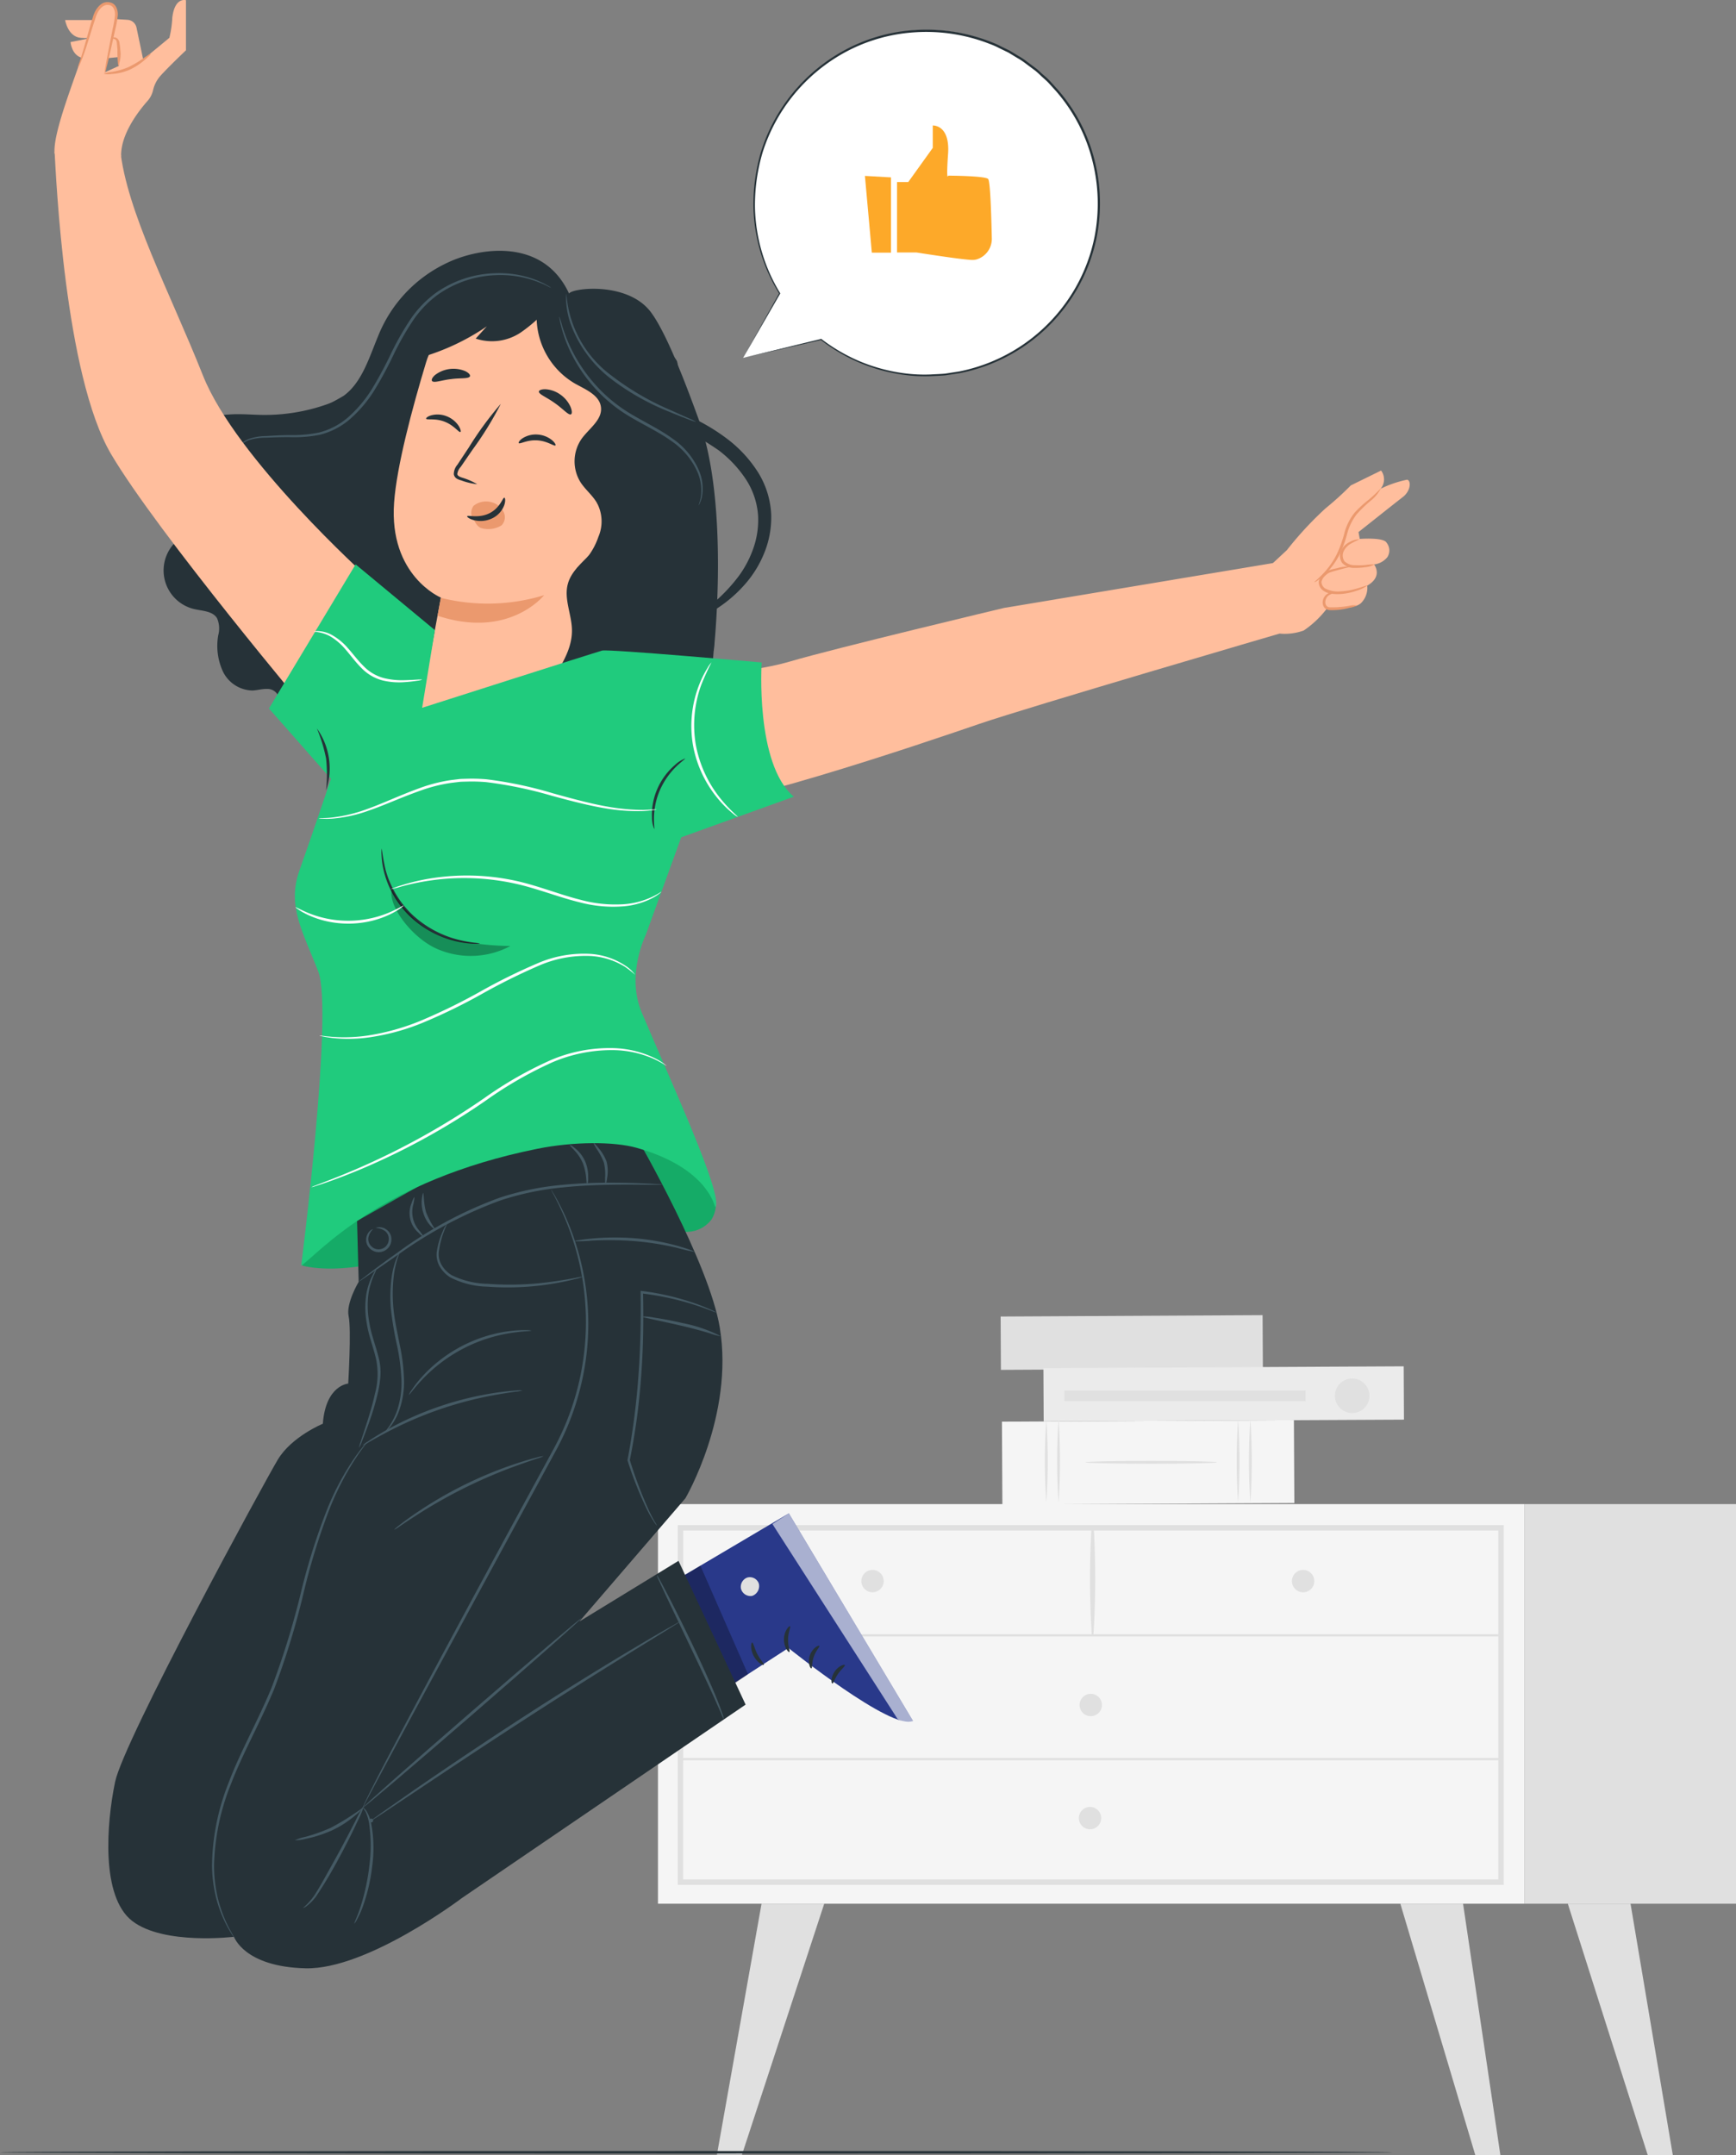 <svg xmlns="http://www.w3.org/2000/svg" width="190" height="235.833" viewBox="0 0 190 235.833">
  <rect x="0" y="0" width="190" height="235.833" fill="#808080" stroke="none"/>
  <g id="_12" data-name="12" transform="translate(-162.993 -33.045)">
    <g id="Background_Complete" data-name="Background Complete" transform="translate(235.005 176.965)">
      <g id="Group_157683" data-name="Group 157683">
        <g id="Group_157621" data-name="Group 157621" transform="translate(0 20.678)">
          <g id="Group_157620" data-name="Group 157620">
            <g id="Group_157556" data-name="Group 157556">
              <g id="Group_157555" data-name="Group 157555">
                <g id="Group_157554" data-name="Group 157554">
                  <g id="Group_157553" data-name="Group 157553">
                    <g id="Group_157552" data-name="Group 157552">
                      <rect id="Rectangle_295745" data-name="Rectangle 295745" width="94.824" height="43.732" fill="#f5f5f5"/>
                    </g>
                  </g>
                </g>
              </g>
            </g>
            <g id="Group_157561" data-name="Group 157561" transform="translate(2.17 2.301)">
              <g id="Group_157560" data-name="Group 157560">
                <g id="Group_157559" data-name="Group 157559">
                  <g id="Group_157558" data-name="Group 157558">
                    <g id="Group_157557" data-name="Group 157557">
                      <path id="Path_266566" data-name="Path 266566" d="M334.175,387.086h-90.4V347.717h90.4Zm-89.806-.59h89.217v-38.19H244.368Z" transform="translate(-243.778 -347.717)" fill="#e0e0e0"/>
                    </g>
                  </g>
                </g>
              </g>
            </g>
            <g id="Group_157566" data-name="Group 157566" transform="translate(94.824)">
              <g id="Group_157565" data-name="Group 157565">
                <g id="Group_157564" data-name="Group 157564">
                  <g id="Group_157563" data-name="Group 157563">
                    <g id="Group_157562" data-name="Group 157562">
                      <rect id="Rectangle_295746" data-name="Rectangle 295746" width="23.165" height="43.732" fill="#e0e0e0"/>
                    </g>
                  </g>
                </g>
              </g>
            </g>
            <g id="Group_157572" data-name="Group 157572" transform="translate(2.35 14.247)">
              <g id="Group_157571" data-name="Group 157571">
                <g id="Group_157570" data-name="Group 157570">
                  <g id="Group_157569" data-name="Group 157569">
                    <g id="Group_157568" data-name="Group 157568">
                      <g id="Group_157567" data-name="Group 157567">
                        <path id="Path_266567" data-name="Path 266567" d="M244.233,370.478h89.806a.119.119,0,0,0,0-.238H244.233a.119.119,0,0,0,0,.238Z" transform="translate(-244.118 -370.24)" fill="#e0e0e0"/>
                      </g>
                    </g>
                  </g>
                </g>
              </g>
            </g>
            <g id="Group_157578" data-name="Group 157578" transform="translate(47.286 2.37)">
              <g id="Group_157577" data-name="Group 157577">
                <g id="Group_157576" data-name="Group 157576">
                  <g id="Group_157575" data-name="Group 157575">
                    <g id="Group_157574" data-name="Group 157574">
                      <g id="Group_157573" data-name="Group 157573">
                        <path id="Path_266568" data-name="Path 266568" d="M329.216,359.843a98.287,98.287,0,0,0,.031-11.879.121.121,0,0,0-.242,0,98.293,98.293,0,0,0,.031,11.879.09.09,0,0,0,.18,0Z" transform="translate(-328.84 -347.847)" fill="#e0e0e0"/>
                      </g>
                    </g>
                  </g>
                </g>
              </g>
            </g>
            <g id="Group_157583" data-name="Group 157583" transform="translate(69.388 7.203)">
              <g id="Group_157582" data-name="Group 157582">
                <g id="Group_157581" data-name="Group 157581">
                  <g id="Group_157580" data-name="Group 157580">
                    <g id="Group_157579" data-name="Group 157579">
                      <path id="Path_266569" data-name="Path 266569" d="M372.957,358.183a1.224,1.224,0,1,1-1.224-1.224A1.224,1.224,0,0,1,372.957,358.183Z" transform="translate(-370.51 -356.959)" fill="#e0e0e0"/>
                    </g>
                  </g>
                </g>
              </g>
            </g>
            <g id="Group_157588" data-name="Group 157588" transform="translate(22.257 7.203)">
              <g id="Group_157587" data-name="Group 157587">
                <g id="Group_157586" data-name="Group 157586">
                  <g id="Group_157585" data-name="Group 157585">
                    <g id="Group_157584" data-name="Group 157584">
                      <path id="Path_266570" data-name="Path 266570" d="M284.1,358.183a1.223,1.223,0,1,1-1.223-1.224A1.223,1.223,0,0,1,284.1,358.183Z" transform="translate(-281.65 -356.959)" fill="#e0e0e0"/>
                    </g>
                  </g>
                </g>
              </g>
            </g>
            <g id="Group_157593" data-name="Group 157593" transform="translate(46.145 20.762)">
              <g id="Group_157592" data-name="Group 157592">
                <g id="Group_157591" data-name="Group 157591">
                  <g id="Group_157590" data-name="Group 157590">
                    <g id="Group_157589" data-name="Group 157589">
                      <path id="Path_266571" data-name="Path 266571" d="M329.136,383.748a1.223,1.223,0,1,1-1.224-1.224A1.224,1.224,0,0,1,329.136,383.748Z" transform="translate(-326.689 -382.524)" fill="#e0e0e0"/>
                    </g>
                  </g>
                </g>
              </g>
            </g>
            <g id="Group_157598" data-name="Group 157598" transform="translate(6.455 43.731)">
              <g id="Group_157597" data-name="Group 157597">
                <g id="Group_157596" data-name="Group 157596">
                  <g id="Group_157595" data-name="Group 157595">
                    <g id="Group_157594" data-name="Group 157594">
                      <path id="Path_266572" data-name="Path 266572" d="M256.739,425.83l-4.882,27.456H254.6l9-27.456Z" transform="translate(-251.857 -425.83)" fill="#e0e0e0"/>
                    </g>
                  </g>
                </g>
              </g>
            </g>
            <g id="Group_157603" data-name="Group 157603" transform="translate(81.25 43.731)">
              <g id="Group_157602" data-name="Group 157602">
                <g id="Group_157601" data-name="Group 157601">
                  <g id="Group_157600" data-name="Group 157600">
                    <g id="Group_157599" data-name="Group 157599">
                      <path id="Path_266573" data-name="Path 266573" d="M399.74,425.83l4.083,27.5h-2.746l-8.2-27.5Z" transform="translate(-392.875 -425.83)" fill="#e0e0e0"/>
                    </g>
                  </g>
                </g>
              </g>
            </g>
            <g id="Group_157608" data-name="Group 157608" transform="translate(99.581 43.731)">
              <g id="Group_157607" data-name="Group 157607">
                <g id="Group_157606" data-name="Group 157606">
                  <g id="Group_157605" data-name="Group 157605">
                    <g id="Group_157604" data-name="Group 157604">
                      <path id="Path_266574" data-name="Path 266574" d="M434.3,425.83l4.626,27.5h-2.746l-8.745-27.5Z" transform="translate(-427.436 -425.83)" fill="#e0e0e0"/>
                    </g>
                  </g>
                </g>
              </g>
            </g>
            <g id="Group_157613" data-name="Group 157613" transform="translate(46.063 33.139)">
              <g id="Group_157612" data-name="Group 157612">
                <g id="Group_157611" data-name="Group 157611">
                  <g id="Group_157610" data-name="Group 157610">
                    <g id="Group_157609" data-name="Group 157609">
                      <path id="Path_266575" data-name="Path 266575" d="M328.981,407.083a1.223,1.223,0,1,1-1.223-1.224A1.223,1.223,0,0,1,328.981,407.083Z" transform="translate(-326.534 -405.859)" fill="#e0e0e0"/>
                    </g>
                  </g>
                </g>
              </g>
            </g>
            <g id="Group_157619" data-name="Group 157619" transform="translate(2.35 27.789)">
              <g id="Group_157618" data-name="Group 157618">
                <g id="Group_157617" data-name="Group 157617">
                  <g id="Group_157616" data-name="Group 157616">
                    <g id="Group_157615" data-name="Group 157615">
                      <g id="Group_157614" data-name="Group 157614">
                        <path id="Path_266576" data-name="Path 266576" d="M244.233,396.01h89.806a.119.119,0,0,0,0-.238H244.233a.119.119,0,0,0,0,.238Z" transform="translate(-244.118 -395.772)" fill="#e0e0e0"/>
                      </g>
                    </g>
                  </g>
                </g>
              </g>
            </g>
          </g>
        </g>
        <g id="Group_157682" data-name="Group 157682" transform="translate(37.504)">
          <g id="Group_157627" data-name="Group 157627">
            <g id="Group_157626" data-name="Group 157626">
              <g id="Group_157625" data-name="Group 157625">
                <g id="Group_157624" data-name="Group 157624">
                  <g id="Group_157623" data-name="Group 157623">
                    <g id="Group_157622" data-name="Group 157622">
                      <rect id="Rectangle_295747" data-name="Rectangle 295747" width="5.836" height="28.67" transform="translate(28.67) rotate(89.697)" fill="#e0e0e0"/>
                    </g>
                  </g>
                </g>
              </g>
            </g>
          </g>
          <g id="Group_157664" data-name="Group 157664" transform="translate(0.143 11.425)">
            <g id="Group_157633" data-name="Group 157633" transform="translate(0 0.064)">
              <g id="Group_157632" data-name="Group 157632">
                <g id="Group_157631" data-name="Group 157631">
                  <g id="Group_157630" data-name="Group 157630">
                    <g id="Group_157629" data-name="Group 157629">
                      <g id="Group_157628" data-name="Group 157628">
                        <rect id="Rectangle_295748" data-name="Rectangle 295748" width="9.069" height="31.955" transform="translate(31.955) rotate(89.697)" fill="#f5f5f5"/>
                      </g>
                    </g>
                  </g>
                </g>
              </g>
            </g>
            <g id="Group_157639" data-name="Group 157639" transform="translate(25.691)">
              <g id="Group_157638" data-name="Group 157638">
                <g id="Group_157637" data-name="Group 157637">
                  <g id="Group_157636" data-name="Group 157636">
                    <g id="Group_157635" data-name="Group 157635">
                      <g id="Group_157634" data-name="Group 157634">
                        <path id="Path_266577" data-name="Path 266577" d="M359.259,335a66.461,66.461,0,0,1,0-9.069,66.239,66.239,0,0,1,0,9.069Z" transform="translate(-359.104 -325.932)" fill="#e0e0e0"/>
                      </g>
                    </g>
                  </g>
                </g>
              </g>
            </g>
            <g id="Group_157645" data-name="Group 157645" transform="translate(27.034)">
              <g id="Group_157644" data-name="Group 157644">
                <g id="Group_157643" data-name="Group 157643">
                  <g id="Group_157642" data-name="Group 157642">
                    <g id="Group_157641" data-name="Group 157641">
                      <g id="Group_157640" data-name="Group 157640">
                        <path id="Path_266578" data-name="Path 266578" d="M361.79,335a66.474,66.474,0,0,1,0-9.069,66.226,66.226,0,0,1,0,9.069Z" transform="translate(-361.635 -325.932)" fill="#e0e0e0"/>
                      </g>
                    </g>
                  </g>
                </g>
              </g>
            </g>
            <g id="Group_157651" data-name="Group 157651" transform="translate(4.701)">
              <g id="Group_157650" data-name="Group 157650">
                <g id="Group_157649" data-name="Group 157649">
                  <g id="Group_157648" data-name="Group 157648">
                    <g id="Group_157647" data-name="Group 157647">
                      <g id="Group_157646" data-name="Group 157646">
                        <path id="Path_266579" data-name="Path 266579" d="M319.683,335a66.461,66.461,0,0,1,0-9.069,66.239,66.239,0,0,1,0,9.069Z" transform="translate(-319.528 -325.932)" fill="#e0e0e0"/>
                      </g>
                    </g>
                  </g>
                </g>
              </g>
            </g>
            <g id="Group_157657" data-name="Group 157657" transform="translate(6.043)">
              <g id="Group_157656" data-name="Group 157656">
                <g id="Group_157655" data-name="Group 157655">
                  <g id="Group_157654" data-name="Group 157654">
                    <g id="Group_157653" data-name="Group 157653">
                      <g id="Group_157652" data-name="Group 157652">
                        <path id="Path_266580" data-name="Path 266580" d="M322.214,335a66.239,66.239,0,0,1,0-9.069,66.461,66.461,0,0,1,0,9.069Z" transform="translate(-322.059 -325.932)" fill="#e0e0e0"/>
                      </g>
                    </g>
                  </g>
                </g>
              </g>
            </g>
            <g id="Group_157663" data-name="Group 157663" transform="translate(9.127 4.524)">
              <g id="Group_157662" data-name="Group 157662">
                <g id="Group_157661" data-name="Group 157661">
                  <g id="Group_157660" data-name="Group 157660">
                    <g id="Group_157659" data-name="Group 157659">
                      <g id="Group_157658" data-name="Group 157658">
                        <path id="Path_266581" data-name="Path 266581" d="M327.874,334.618c0-.087,3.224-.157,7.2-.157s7.2.07,7.2.157-3.223.157-7.2.157S327.874,334.7,327.874,334.618Z" transform="translate(-327.874 -334.461)" fill="#e0e0e0"/>
                      </g>
                    </g>
                  </g>
                </g>
              </g>
            </g>
          </g>
          <g id="Group_157681" data-name="Group 157681" transform="translate(4.683 5.6)">
            <g id="Group_157670" data-name="Group 157670">
              <g id="Group_157669" data-name="Group 157669">
                <g id="Group_157668" data-name="Group 157668">
                  <g id="Group_157667" data-name="Group 157667">
                    <g id="Group_157666" data-name="Group 157666">
                      <g id="Group_157665" data-name="Group 157665">
                        <rect id="Rectangle_295749" data-name="Rectangle 295749" width="5.836" height="39.432" transform="matrix(0.005, 1, -1, 0.005, 39.431, 0)" fill="#ebebeb"/>
                      </g>
                    </g>
                  </g>
                </g>
              </g>
            </g>
            <g id="Group_157675" data-name="Group 157675" transform="translate(31.953 1.337)">
              <g id="Group_157674" data-name="Group 157674">
                <g id="Group_157673" data-name="Group 157673">
                  <g id="Group_157672" data-name="Group 157672">
                    <g id="Group_157671" data-name="Group 157671">
                      <path id="Path_266582" data-name="Path 266582" d="M381.333,321.246a1.888,1.888,0,1,1,1.864-1.888A1.876,1.876,0,0,1,381.333,321.246Z" transform="translate(-379.47 -317.471)" fill="#e0e0e0"/>
                    </g>
                  </g>
                </g>
              </g>
            </g>
            <g id="Group_157680" data-name="Group 157680" transform="translate(2.296 2.641)">
              <g id="Group_157679" data-name="Group 157679">
                <g id="Group_157678" data-name="Group 157678">
                  <g id="Group_157677" data-name="Group 157677">
                    <g id="Group_157676" data-name="Group 157676">
                      <rect id="Rectangle_295750" data-name="Rectangle 295750" width="1.167" height="26.395" transform="translate(26.395) rotate(90)" fill="#e0e0e0"/>
                    </g>
                  </g>
                </g>
              </g>
            </g>
          </g>
        </g>
      </g>
    </g>
    <g id="Speech_Bubble" data-name="Speech Bubble" transform="translate(244.323 36.295)">
      <g id="Group_157703" data-name="Group 157703" transform="translate(0)">
        <g id="Group_157693" data-name="Group 157693">
          <g id="Group_157692" data-name="Group 157692">
            <g id="Group_157691" data-name="Group 157691">
              <g id="Group_157690" data-name="Group 157690">
                <g id="Group_157689" data-name="Group 157689">
                  <g id="Group_157685" data-name="Group 157685" transform="translate(0 0.1)">
                    <g id="Group_157684" data-name="Group 157684">
                      <path id="Path_266583" data-name="Path 266583" d="M316.333,75.174l4-7.056a18.907,18.907,0,1,1,4.529,5.037l.006.008Z" transform="translate(-316.333 -39.36)" fill="#fff"/>
                    </g>
                  </g>
                  <g id="Group_157688" data-name="Group 157688">
                    <g id="Group_157687" data-name="Group 157687">
                      <g id="Group_157686" data-name="Group 157686">
                        <path id="Path_266584" data-name="Path 266584" d="M316.333,75.086l8.524-2.071-.036.1-.006-.008a.063.063,0,0,1,.012-.088.062.062,0,0,1,.076,0,19.342,19.342,0,0,0,3.869,2.3,18.845,18.845,0,0,0,5.14,1.444,16.84,16.84,0,0,0,2.962.139c.509-.031,1.028-.045,1.55-.09L340,76.569a18.88,18.88,0,0,0,11.654-7.517,18.622,18.622,0,0,0,3.143-7.21,19.04,19.04,0,0,0-.226-8.295,18.409,18.409,0,0,0-4-7.666l-.761-.837c-.25-.282-.549-.514-.82-.772s-.539-.522-.845-.737l-.895-.669a7.773,7.773,0,0,0-.926-.613l-.945-.574-.99-.481a8.6,8.6,0,0,0-1-.445,19.049,19.049,0,0,0-8.357-1.29,18.421,18.421,0,0,0-7.678,2.258,18.982,18.982,0,0,0-8.888,10.889,20.3,20.3,0,0,0-.834,6.081A18.767,18.767,0,0,0,320.388,68a.061.061,0,0,1,0,.061l-4.056,7.027L320.285,68v.06a18.8,18.8,0,0,1-2.821-9.366,20.387,20.387,0,0,1,.82-6.143,19.163,19.163,0,0,1,8.964-11.033,18.634,18.634,0,0,1,7.771-2.3,19.272,19.272,0,0,1,8.467,1.3,8.918,8.918,0,0,1,1.013.45l1,.487.958.582a8.022,8.022,0,0,1,.938.621l.907.678c.309.219.569.5.856.747s.577.5.831.783l.772.849a18.631,18.631,0,0,1,4.048,7.769,19.26,19.26,0,0,1,.223,8.4,18.827,18.827,0,0,1-3.192,7.3,19.054,19.054,0,0,1-11.8,7.576l-1.6.241c-.528.044-1.052.056-1.566.085a16.983,16.983,0,0,1-2.99-.152,18.934,18.934,0,0,1-5.178-1.479,19.318,19.318,0,0,1-3.883-2.342l.088-.087.006.008a.062.062,0,0,1-.011.087.06.06,0,0,1-.024.011Z" transform="translate(-316.333 -39.172)" fill="#263238"/>
                      </g>
                    </g>
                  </g>
                </g>
              </g>
            </g>
          </g>
        </g>
        <g id="Group_157702" data-name="Group 157702" transform="translate(13.333 10.482)">
          <g id="Group_157701" data-name="Group 157701">
            <g id="Group_157700" data-name="Group 157700">
              <g id="Group_157696" data-name="Group 157696" transform="translate(3.517)">
                <g id="Group_157695" data-name="Group 157695">
                  <g id="Group_157694" data-name="Group 157694">
                    <path id="Path_266585" data-name="Path 266585" d="M348.1,65.124h1.229l2.682-3.737V58.935s1.9-.117,1.676,3.095.018,2.394.018,2.394,4.033.015,4.368.365c.243.255.354,4.261.4,6.433a2.351,2.351,0,0,1-1.666,2.369,1.753,1.753,0,0,1-.434.058c-1.006,0-6.145-.818-6.145-.818H348.1Z" transform="translate(-348.103 -58.934)" fill="#fda929"/>
                  </g>
                </g>
              </g>
              <g id="Group_157699" data-name="Group 157699" transform="translate(0 5.517)">
                <g id="Group_157698" data-name="Group 157698">
                  <g id="Group_157697" data-name="Group 157697">
                    <path id="Path_266586" data-name="Path 266586" d="M341.471,69.336l.756,8.4h2.1V69.5Z" transform="translate(-341.471 -69.336)" fill="#fda929"/>
                  </g>
                </g>
              </g>
            </g>
          </g>
        </g>
      </g>
    </g>
    <g id="Character" transform="translate(168.956 33.045)">
      <g id="Group_157931" data-name="Group 157931" transform="translate(0)">
        <path id="Path_266587" data-name="Path 266587" d="M216.2,103.361a20.463,20.463,0,0,1-11.209,3.2c-1.258-.016-2.517-.148-3.77-.041a5.725,5.725,0,0,0-3.451,1.339,3.144,3.144,0,0,0-.884,3.424c.708,1.621,3,2.266,3.349,4,.25,1.249-.681,2.438-1.727,3.163a19.249,19.249,0,0,0-3.16,2.124,4.342,4.342,0,0,0,2.153,7.241c.9.206,2,.212,2.482.993a2.836,2.836,0,0,1,.13,1.878,6.7,6.7,0,0,0,.513,3.953,3.671,3.671,0,0,0,3.222,2.082c.527-.019,1.044-.18,1.571-.17a1.3,1.3,0,0,1,1.268.762,2.7,2.7,0,0,1-.051,1.083c-.191,1.772,1.575,3.152,3.283,3.662a11.807,11.807,0,0,0,10.108-2.066,19.486,19.486,0,0,0,6.245-8.51,58.126,58.126,0,0,0,2.8-10.3" transform="translate(-182.193 -61.154)" fill="#263238"/>
        <g id="Group_157813" data-name="Group 157813" transform="translate(5.893 121.206)">
          <path id="Path_266588" data-name="Path 266588" d="M264.454,244.26a7.449,7.449,0,0,0-1.689-2.515c-4.519-4.81-11.365-7.107-17.955-6.734a32.027,32.027,0,0,0-18.022,7.393c-2.734,2.21-6.414,6.482-7.376,9.863,4.009.967,10-.379,13.782-2.027s7.523-3.646,11.626-4.063c4.755-.484,9.422,1.2,14.107,2.152a8.847,8.847,0,0,0,2.859.23,3.414,3.414,0,0,0,2.436-1.367A3.34,3.34,0,0,0,264.454,244.26Z" transform="translate(-198.188 -234.972)" fill="#15ab67"/>
          <g id="Group_157788" data-name="Group 157788" transform="translate(56.172 44.406)">
            <g id="Group_157787" data-name="Group 157787">
              <g id="Group_157715" data-name="Group 157715">
                <g id="Group_157714" data-name="Group 157714">
                  <g id="Group_157713" data-name="Group 157713">
                    <g id="Group_157712" data-name="Group 157712">
                      <g id="Group_157711" data-name="Group 157711">
                        <g id="Group_157710" data-name="Group 157710">
                          <g id="Group_157709" data-name="Group 157709">
                            <g id="Group_157708" data-name="Group 157708">
                              <g id="Group_157707" data-name="Group 157707">
                                <g id="Group_157706" data-name="Group 157706">
                                  <g id="Group_157705" data-name="Group 157705">
                                    <path id="Path_266590" data-name="Path 266590" d="M284.449,331.1l11.447-7.417s11.384,9.144,13.632,7.98l-13.584-22.712-18.311,10.825Z" transform="translate(-277.634 -308.952)" fill="#29398a"/>
                                  </g>
                                </g>
                              </g>
                            </g>
                          </g>
                        </g>
                      </g>
                    </g>
                  </g>
                </g>
              </g>
              <g id="Group_157727" data-name="Group 157727" transform="translate(13.043 6.98)">
                <g id="Group_157726" data-name="Group 157726">
                  <g id="Group_157725" data-name="Group 157725">
                    <g id="Group_157724" data-name="Group 157724">
                      <g id="Group_157723" data-name="Group 157723">
                        <g id="Group_157722" data-name="Group 157722">
                          <g id="Group_157721" data-name="Group 157721">
                            <g id="Group_157720" data-name="Group 157720">
                              <g id="Group_157719" data-name="Group 157719">
                                <g id="Group_157718" data-name="Group 157718">
                                  <g id="Group_157717" data-name="Group 157717">
                                    <g id="Group_157716" data-name="Group 157716">
                                      <path id="Path_266591" data-name="Path 266591" d="M299.4,321.9a1.082,1.082,0,0,1,.675-1.274,1.039,1.039,0,0,1,1.269.658,1.14,1.14,0,0,1-.721,1.346,1.078,1.078,0,0,1-1.244-.83" transform="translate(-299.363 -320.58)" fill="#e0e0e0"/>
                                    </g>
                                  </g>
                                </g>
                              </g>
                            </g>
                          </g>
                        </g>
                      </g>
                    </g>
                  </g>
                </g>
              </g>
              <g id="Group_157738" data-name="Group 157738" transform="translate(16.507)" opacity="0.6">
                <g id="Group_157737" data-name="Group 157737">
                  <g id="Group_157736" data-name="Group 157736">
                    <g id="Group_157735" data-name="Group 157735">
                      <g id="Group_157734" data-name="Group 157734">
                        <g id="Group_157733" data-name="Group 157733">
                          <g id="Group_157732" data-name="Group 157732">
                            <g id="Group_157731" data-name="Group 157731">
                              <g id="Group_157730" data-name="Group 157730">
                                <g id="Group_157729" data-name="Group 157729">
                                  <g id="Group_157728" data-name="Group 157728">
                                    <path id="Path_266592" data-name="Path 266592" d="M306.938,308.952l-1.8,1.163,13.7,21.341s1.045.748,1.688.208Z" transform="translate(-305.135 -308.952)" fill="#fff"/>
                                  </g>
                                </g>
                              </g>
                            </g>
                          </g>
                        </g>
                      </g>
                    </g>
                  </g>
                </g>
              </g>
              <g id="Group_157750" data-name="Group 157750" transform="translate(17.773 12.343)">
                <g id="Group_157749" data-name="Group 157749">
                  <g id="Group_157748" data-name="Group 157748">
                    <g id="Group_157747" data-name="Group 157747">
                      <g id="Group_157746" data-name="Group 157746">
                        <g id="Group_157745" data-name="Group 157745">
                          <g id="Group_157744" data-name="Group 157744">
                            <g id="Group_157743" data-name="Group 157743">
                              <g id="Group_157742" data-name="Group 157742">
                                <g id="Group_157741" data-name="Group 157741">
                                  <g id="Group_157740" data-name="Group 157740">
                                    <g id="Group_157739" data-name="Group 157739">
                                      <path id="Path_266593" data-name="Path 266593" d="M307.837,332.341c.109-.07-.173-.654-.142-1.414.01-.759.322-1.328.217-1.4-.083-.089-.646.472-.667,1.392S307.75,332.427,307.837,332.341Z" transform="translate(-307.244 -329.514)" fill="#263238"/>
                                    </g>
                                  </g>
                                </g>
                              </g>
                            </g>
                          </g>
                        </g>
                      </g>
                    </g>
                  </g>
                </g>
              </g>
              <g id="Group_157762" data-name="Group 157762" transform="translate(20.504 14.48)">
                <g id="Group_157761" data-name="Group 157761">
                  <g id="Group_157760" data-name="Group 157760">
                    <g id="Group_157759" data-name="Group 157759">
                      <g id="Group_157758" data-name="Group 157758">
                        <g id="Group_157757" data-name="Group 157757">
                          <g id="Group_157756" data-name="Group 157756">
                            <g id="Group_157755" data-name="Group 157755">
                              <g id="Group_157754" data-name="Group 157754">
                                <g id="Group_157753" data-name="Group 157753">
                                  <g id="Group_157752" data-name="Group 157752">
                                    <g id="Group_157751" data-name="Group 157751">
                                      <path id="Path_266594" data-name="Path 266594" d="M312.065,335.558c.122-.038.024-.632.268-1.289.224-.664.675-1.062.6-1.17-.044-.115-.74.2-1.028,1.02S311.959,335.619,312.065,335.558Z" transform="translate(-311.793 -333.076)" fill="#263238"/>
                                    </g>
                                  </g>
                                </g>
                              </g>
                            </g>
                          </g>
                        </g>
                      </g>
                    </g>
                  </g>
                </g>
              </g>
              <g id="Group_157774" data-name="Group 157774" transform="translate(22.976 16.577)">
                <g id="Group_157773" data-name="Group 157773">
                  <g id="Group_157772" data-name="Group 157772">
                    <g id="Group_157771" data-name="Group 157771">
                      <g id="Group_157770" data-name="Group 157770">
                        <g id="Group_157769" data-name="Group 157769">
                          <g id="Group_157768" data-name="Group 157768">
                            <g id="Group_157767" data-name="Group 157767">
                              <g id="Group_157766" data-name="Group 157766">
                                <g id="Group_157765" data-name="Group 157765">
                                  <g id="Group_157764" data-name="Group 157764">
                                    <g id="Group_157763" data-name="Group 157763">
                                      <path id="Path_266595" data-name="Path 266595" d="M317.372,336.6c-.037-.115-.683.062-1.12.711s-.369,1.311-.248,1.3c.128.008.253-.523.62-1.05S317.428,336.719,317.372,336.6Z" transform="translate(-315.912 -336.57)" fill="#263238"/>
                                    </g>
                                  </g>
                                </g>
                              </g>
                            </g>
                          </g>
                        </g>
                      </g>
                    </g>
                  </g>
                </g>
              </g>
              <g id="Group_157786" data-name="Group 157786" transform="translate(14.181 14.134)">
                <g id="Group_157785" data-name="Group 157785">
                  <g id="Group_157784" data-name="Group 157784">
                    <g id="Group_157783" data-name="Group 157783">
                      <g id="Group_157782" data-name="Group 157782">
                        <g id="Group_157781" data-name="Group 157781">
                          <g id="Group_157780" data-name="Group 157780">
                            <g id="Group_157779" data-name="Group 157779">
                              <g id="Group_157778" data-name="Group 157778">
                                <g id="Group_157777" data-name="Group 157777">
                                  <g id="Group_157776" data-name="Group 157776">
                                    <g id="Group_157775" data-name="Group 157775">
                                      <path id="Path_266596" data-name="Path 266596" d="M302.648,334.935c.074-.107-.384-.524-.716-1.177s-.427-1.259-.556-1.26c-.119-.016-.244.705.158,1.468S302.593,335.042,302.648,334.935Z" transform="translate(-301.259 -332.499)" fill="#263238"/>
                                    </g>
                                  </g>
                                </g>
                              </g>
                            </g>
                          </g>
                        </g>
                      </g>
                    </g>
                  </g>
                </g>
              </g>
            </g>
            <path id="Path_266597" data-name="Path 266597" d="M290.312,318.489l5.208,11.876-1.746,1.234-6.006-11.576Z" transform="translate(-281.685 -312.765)" opacity="0.3"/>
          </g>
          <g id="Group_157812" data-name="Group 157812" transform="translate(0 3.54)">
            <path id="Path_266598" data-name="Path 266598" d="M242.035,240.873c-.471,0-15.867-.337-24.179,5.152l-6.581,3.71.178,6.664s-1.412,2.352-1.1,3.764-.046,7.371-.046,7.371-2.463.157-2.777,4.391c0,0-3.42,1.412-4.924,3.921s-16.875,30.739-17.816,35.287-1.568,12.546,1.882,15.212,11.135,1.725,11.135,1.725,1.1,3.294,7.842,3.45,17.094-7.684,17.094-7.684L253.8,302.664l-7.345-15.734-10.847,6.638,11.605-13.487s5.333-9.1,3.764-18.663C249.81,254.316,242.035,240.873,242.035,240.873Z" transform="translate(-184.052 -240.869)" fill="#263238"/>
            <g id="Group_157789" data-name="Group 157789" transform="translate(27.457 4.674)">
              <path id="Path_266599" data-name="Path 266599" d="M262.977,248.872a1.641,1.641,0,0,1-.366.019l-1.045,0c-.908-.008-2.22-.029-3.84-.01s-3.55.077-5.677.3a31.162,31.162,0,0,0-6.785,1.418,46.838,46.838,0,0,0-11.139,5.89l-3.157,2.187-.861.592a1.627,1.627,0,0,1-.313.19,1.644,1.644,0,0,1,.275-.24l.827-.64c.723-.548,1.775-1.335,3.1-2.271a44.441,44.441,0,0,1,11.165-6,30.518,30.518,0,0,1,6.854-1.408,55.392,55.392,0,0,1,5.706-.238c1.625.008,2.938.064,3.845.109l1.044.063A1.594,1.594,0,0,1,262.977,248.872Z" transform="translate(-229.795 -248.656)" fill="#455a64"/>
            </g>
            <g id="Group_157790" data-name="Group 157790" transform="translate(28.213 9.55)">
              <path id="Path_266600" data-name="Path 266600" d="M231.8,257.005a1.778,1.778,0,0,0-.492.9,1.081,1.081,0,0,0,.328.969,1.111,1.111,0,0,0,1.9-.758,1.081,1.081,0,0,0-.43-.929,1.778,1.778,0,0,0-.978-.316c0-.017.093-.074.294-.091a1.3,1.3,0,0,1,.814.228,1.287,1.287,0,0,1,.588,1.121,1.383,1.383,0,0,1-2.385.953,1.287,1.287,0,0,1-.346-1.217,1.3,1.3,0,0,1,.433-.726C231.68,257.016,231.791,256.989,231.8,257.005Z" transform="translate(-231.055 -256.78)" fill="#455a64"/>
            </g>
            <g id="Group_157791" data-name="Group 157791" transform="translate(32.977 6.28)">
              <path id="Path_266601" data-name="Path 266601" d="M240.5,255.642c-.029.027-.247-.133-.553-.447a2.831,2.831,0,0,1-.746-3.219c.136-.416.262-.655.3-.644s-.007.279-.086.7a3.1,3.1,0,0,0,.7,3.022C240.367,255.395,240.529,255.61,240.5,255.642Z" transform="translate(-238.991 -251.332)" fill="#455a64"/>
            </g>
            <g id="Group_157792" data-name="Group 157792" transform="translate(34.304 5.796)">
              <path id="Path_266602" data-name="Path 266602" d="M242.683,254.523c-.026.028-.241-.105-.52-.4a3.543,3.543,0,0,1-.785-1.382,3.633,3.633,0,0,1-.033-2.214c.109,0,.016,1,.332,2.124A9.257,9.257,0,0,0,242.683,254.523Z" transform="translate(-241.201 -250.525)" fill="#455a64"/>
            </g>
            <g id="Group_157793" data-name="Group 157793" transform="translate(50.515 0.551)">
              <path id="Path_266603" data-name="Path 266603" d="M270.1,246.127c-.049,0-.064-.281-.109-.721a5.792,5.792,0,0,0-.375-1.652,4.785,4.785,0,0,0-.936-1.4c-.3-.325-.5-.523-.467-.559s.272.106.621.4a3.834,3.834,0,0,1,1.071,1.439,4.362,4.362,0,0,1,.307,1.764A1.522,1.522,0,0,1,270.1,246.127Z" transform="translate(-268.21 -241.788)" fill="#455a64"/>
            </g>
            <g id="Group_157794" data-name="Group 157794" transform="translate(53.125 0.354)">
              <path id="Path_266604" data-name="Path 266604" d="M273.854,245.954c-.044,0-.052-.28-.049-.718a5.721,5.721,0,0,0-.136-1.654,7.2,7.2,0,0,0-.781-1.476c-.231-.375-.361-.618-.325-.643s.227.172.506.516a4.94,4.94,0,0,1,.9,1.512,4.269,4.269,0,0,1,.058,1.762C273.965,245.691,273.9,245.957,273.854,245.954Z" transform="translate(-272.557 -241.46)" fill="#455a64"/>
            </g>
            <g id="Group_157795" data-name="Group 157795" transform="translate(27.873 5.427)">
              <path id="Path_266605" data-name="Path 266605" d="M230.491,317.537a2.9,2.9,0,0,1,.28-.7c.21-.448.534-1.1.959-1.939.851-1.673,2.111-4.08,3.683-7.047,3.144-5.932,7.54-14.1,12.428-23.1l3.574-6.568a29.086,29.086,0,0,0,3.152-18.073,29.667,29.667,0,0,0-2.214-7.586c-.382-.855-.712-1.5-.94-1.942l-.262-.5a.915.915,0,0,1-.08-.175.89.89,0,0,1,.108.159l.289.483c.247.429.594,1.071,1,1.922a28.783,28.783,0,0,1,1.758,19.349,29.029,29.029,0,0,1-2.537,6.506l-3.569,6.572-12.508,23.054-3.77,7-1.011,1.91c-.106.208-.19.372-.256.5A1.107,1.107,0,0,1,230.491,317.537Z" transform="translate(-230.489 -249.91)" fill="#455a64"/>
            </g>
            <g id="Group_157796" data-name="Group 157796" transform="translate(28.613 52.745)">
              <path id="Path_266606" data-name="Path 266606" d="M265.619,328.742a1.967,1.967,0,0,1-.336.236l-.995.627-3.678,2.27c-3.105,1.917-7.379,4.588-12.051,7.615s-8.865,5.829-11.9,7.856l-3.6,2.4-.986.64a.206.206,0,1,1-.035-.052l.952-.688,3.543-2.478c3-2.074,7.178-4.9,11.854-7.935s8.971-5.672,12.106-7.541c1.568-.935,2.843-1.681,3.73-2.185l1.025-.576A2.064,2.064,0,0,1,265.619,328.742Z" transform="translate(-231.721 -328.742)" fill="#455a64"/>
            </g>
            <g id="Group_157797" data-name="Group 157797" transform="translate(60.034 47.617)">
              <path id="Path_266607" data-name="Path 266607" d="M291.4,335.986a2.884,2.884,0,0,1-.288-.624l-.752-1.7c-.648-1.434-1.573-3.4-2.607-5.571l-2.651-5.556-.785-1.693a2.937,2.937,0,0,1-.251-.639,2.872,2.872,0,0,1,.36.585c.214.386.513.95.875,1.649.723,1.4,1.7,3.348,2.735,5.52s1.93,4.157,2.528,5.619c.3.729.522,1.33.663,1.749A2.91,2.91,0,0,1,291.4,335.986Z" transform="translate(-284.068 -320.198)" fill="#455a64"/>
            </g>
            <g id="Group_157798" data-name="Group 157798" transform="translate(27.874 52.32)">
              <path id="Path_266608" data-name="Path 266608" d="M230.491,348.768c-.056-.065,5.254-4.76,11.86-10.484s12.009-10.314,12.066-10.249-5.253,4.759-11.861,10.486S230.547,348.833,230.491,348.768Z" transform="translate(-230.49 -328.034)" fill="#455a64"/>
            </g>
            <g id="Group_157799" data-name="Group 157799" transform="translate(21.296 72.747)">
              <path id="Path_266609" data-name="Path 266609" d="M219.532,373.375a7.278,7.278,0,0,0,1.276-1.422c.641-.994,1.432-2.46,2.317-4.053s1.639-3.07,2.191-4.133a13.514,13.514,0,0,1,.936-1.7,10.767,10.767,0,0,1-.738,1.8c-.5,1.09-1.237,2.578-2.116,4.185a46.734,46.734,0,0,1-2.411,4.031,4.893,4.893,0,0,1-1,1.037A1.215,1.215,0,0,1,219.532,373.375Z" transform="translate(-219.531 -362.064)" fill="#455a64"/>
            </g>
            <g id="Group_157800" data-name="Group 157800" transform="translate(26.916 73.053)">
              <path id="Path_266610" data-name="Path 266610" d="M228.9,375.28c-.049-.027.3-.681.67-1.807a23.6,23.6,0,0,0,.974-4.524,16.652,16.652,0,0,0-.023-4.609,4.816,4.816,0,0,0-.4-1.322,2.469,2.469,0,0,1-.262-.442c.009-.013.158.106.367.38a4.168,4.168,0,0,1,.516,1.339,14.613,14.613,0,0,1,.117,4.69,19.538,19.538,0,0,1-1.076,4.563,9.62,9.62,0,0,1-.594,1.294A1.711,1.711,0,0,1,228.9,375.28Z" transform="translate(-228.893 -362.574)" fill="#455a64"/>
            </g>
            <g id="Group_157801" data-name="Group 157801" transform="translate(20.419 73.049)">
              <path id="Path_266611" data-name="Path 266611" d="M218.071,366.156a5.567,5.567,0,0,1,1.172-.378,19.556,19.556,0,0,0,2.766-.989,27.9,27.9,0,0,0,3.517-2.216,4.007,4.007,0,0,1-.869.881,11.25,11.25,0,0,1-2.517,1.618,13.594,13.594,0,0,1-2.844.92A4.3,4.3,0,0,1,218.071,366.156Z" transform="translate(-218.071 -362.568)" fill="#455a64"/>
            </g>
            <g id="Group_157802" data-name="Group 157802" transform="translate(11.352 33.026)">
              <path id="Path_266612" data-name="Path 266612" d="M219.97,295.89a.537.537,0,0,1-.082.128l-.264.354c-.233.31-.573.771-.975,1.387a30.822,30.822,0,0,0-2.842,5.531,71.756,71.756,0,0,0-2.746,8.825,85.762,85.762,0,0,1-3.307,10.864c-1.553,3.731-3.461,7.072-4.7,10.324a25.354,25.354,0,0,0-1.872,8.974,15.609,15.609,0,0,0,.4,3.5,14.882,14.882,0,0,0,.856,2.529,15.718,15.718,0,0,0,.773,1.5l.217.384a.531.531,0,0,1,.065.137.563.563,0,0,1-.092-.12l-.244-.369a12.669,12.669,0,0,1-.83-1.487,14.273,14.273,0,0,1-.915-2.537,15.448,15.448,0,0,1-.452-3.545,25.188,25.188,0,0,1,1.824-9.079c1.231-3.283,3.136-6.636,4.677-10.34a88.614,88.614,0,0,0,3.317-10.819,68.887,68.887,0,0,1,2.82-8.836,29.119,29.119,0,0,1,2.946-5.516c.42-.609.777-1.059,1.026-1.358l.288-.336C219.931,295.923,219.966,295.886,219.97,295.89Z" transform="translate(-202.964 -295.89)" fill="#455a64"/>
            </g>
            <g id="Group_157803" data-name="Group 157803" transform="translate(27.436 14.083)">
              <path id="Path_266613" data-name="Path 266613" d="M231.693,264.332a6.128,6.128,0,0,1-.312.734,8.332,8.332,0,0,0-.591,2.062,9.87,9.87,0,0,0,.112,3.169c.181,1.192.679,2.426,1.017,3.807a6.328,6.328,0,0,1,.178,2.076,12.406,12.406,0,0,1-.309,1.9,29.5,29.5,0,0,1-.929,3.1c-.307.869-.578,1.561-.77,2.038a4,4,0,0,1-.327.73,3.923,3.923,0,0,1,.213-.771l.673-2.067c.274-.874.6-1.917.858-3.1a8.075,8.075,0,0,0,.107-3.843c-.326-1.341-.825-2.608-1-3.83a9.631,9.631,0,0,1-.047-3.253,7.385,7.385,0,0,1,.7-2.079,5,5,0,0,1,.3-.516C231.641,264.383,231.684,264.326,231.693,264.332Z" transform="translate(-229.76 -264.331)" fill="#455a64"/>
            </g>
            <g id="Group_157804" data-name="Group 157804" transform="translate(30.098 12.302)">
              <path id="Path_266614" data-name="Path 266614" d="M234.2,281.2a7.464,7.464,0,0,0,1.511-2.553,9.547,9.547,0,0,0,.472-3.183,22.116,22.116,0,0,0-.5-3.947,37.507,37.507,0,0,1-.662-3.972,15.543,15.543,0,0,1,.064-3.3,9.128,9.128,0,0,1,.527-2.16,4.6,4.6,0,0,1,.256-.549c.067-.121.107-.182.116-.177.026.013-.1.272-.258.766a10.628,10.628,0,0,0-.422,2.146,16.651,16.651,0,0,0,0,3.246c.111,1.216.412,2.539.682,3.938a20.923,20.923,0,0,1,.478,4.007,9.35,9.35,0,0,1-.552,3.258,6.226,6.226,0,0,1-1.116,1.928,4.23,4.23,0,0,1-.431.426C234.263,281.168,234.205,281.21,234.2,281.2Z" transform="translate(-234.195 -261.364)" fill="#455a64"/>
            </g>
            <g id="Group_157805" data-name="Group 157805" transform="translate(27.814 27.399)">
              <path id="Path_266615" data-name="Path 266615" d="M247.9,286.528a3.419,3.419,0,0,1-.725.134c-.468.062-1.145.166-1.976.31a40.932,40.932,0,0,0-12.406,4.277c-.744.4-1.34.733-1.748.973a3.341,3.341,0,0,1-.653.342,3.312,3.312,0,0,1,.589-.444c.388-.273.97-.639,1.7-1.064a35.17,35.17,0,0,1,12.479-4.3c.841-.118,1.525-.188,2-.214A3.305,3.305,0,0,1,247.9,286.528Z" transform="translate(-230.39 -286.515)" fill="#455a64"/>
            </g>
            <g id="Group_157806" data-name="Group 157806" transform="translate(32.888 20.813)">
              <path id="Path_266616" data-name="Path 266616" d="M252.256,275.6c0,.06-.885.045-2.285.262a17.124,17.124,0,0,0-2.417.566,16.9,16.9,0,0,0-5.354,2.807,16.983,16.983,0,0,0-1.84,1.666c-.975,1.028-1.467,1.765-1.516,1.731a2.387,2.387,0,0,1,.313-.538,11.362,11.362,0,0,1,1.04-1.342,15.021,15.021,0,0,1,1.824-1.742,15.819,15.819,0,0,1,5.449-2.857,15.028,15.028,0,0,1,2.47-.509,11.44,11.44,0,0,1,1.7-.092A2.366,2.366,0,0,1,252.256,275.6Z" transform="translate(-238.843 -275.544)" fill="#455a64"/>
            </g>
            <g id="Group_157807" data-name="Group 157807" transform="translate(31.27 34.593)">
              <path id="Path_266617" data-name="Path 266617" d="M252.521,298.505a3.234,3.234,0,0,1-.676.26c-.441.144-1.077.36-1.858.638a54.494,54.494,0,0,0-11.584,5.708c-.7.45-1.255.823-1.637,1.085a3.221,3.221,0,0,1-.618.378,3.245,3.245,0,0,1,.546-.476c.362-.293.9-.694,1.586-1.17a44.321,44.321,0,0,1,11.636-5.734c.794-.252,1.442-.437,1.894-.546A3.257,3.257,0,0,1,252.521,298.505Z" transform="translate(-236.148 -298.501)" fill="#455a64"/>
            </g>
            <g id="Group_157808" data-name="Group 157808" transform="translate(56.812 16.51)">
              <path id="Path_266618" data-name="Path 266618" d="M288.453,270.758a3.579,3.579,0,0,1-.577-.2c-.373-.14-.918-.347-1.623-.58a30.45,30.45,0,0,0-6-1.315l.151-.136c.068,2.583.054,5.653-.178,8.923a73.381,73.381,0,0,1-1.267,9.489l0-.064a46.385,46.385,0,0,0,2,5.331c.281.625.543,1.093.719,1.414a3.259,3.259,0,0,1,.277.49,2.855,2.855,0,0,1-.344-.448,13.8,13.8,0,0,1-.787-1.39,40.332,40.332,0,0,1-2.109-5.319l-.01-.03.007-.034a80.181,80.181,0,0,0,1.211-9.459c.23-3.259.261-6.318.221-8.9l0-.155.154.02a28.027,28.027,0,0,1,6.014,1.433c.7.256,1.24.487,1.6.652A3.3,3.3,0,0,1,288.453,270.758Z" transform="translate(-278.7 -268.374)" fill="#455a64"/>
            </g>
            <g id="Group_157809" data-name="Group 157809" transform="translate(58.41 19.31)">
              <path id="Path_266619" data-name="Path 266619" d="M290.007,275.222a6.9,6.9,0,0,1-1.263-.344c-.771-.231-1.842-.526-3.038-.807-2.393-.561-4.359-.92-4.343-1.014a5.257,5.257,0,0,1,1.308.116c.8.116,1.9.31,3.107.594A15.588,15.588,0,0,1,290.007,275.222Z" transform="translate(-281.363 -273.04)" fill="#455a64"/>
            </g>
            <g id="Group_157810" data-name="Group 157810" transform="translate(50.986 10.677)">
              <path id="Path_266620" data-name="Path 266620" d="M282.177,260.235a19.012,19.012,0,0,1-1.9-.441,32.259,32.259,0,0,0-4.632-.738,37.1,37.1,0,0,0-4.695-.063,16.689,16.689,0,0,1-1.953.073,1.708,1.708,0,0,1,.514-.118c.334-.058.821-.119,1.424-.176a27.785,27.785,0,0,1,4.735-.028,25.01,25.01,0,0,1,4.661.835c.583.166,1.05.318,1.366.44A1.713,1.713,0,0,1,282.177,260.235Z" transform="translate(-268.994 -258.657)" fill="#455a64"/>
            </g>
            <g id="Group_157811" data-name="Group 157811" transform="translate(35.935 9.195)">
              <path id="Path_266621" data-name="Path 266621" d="M259.939,261.956a4.038,4.038,0,0,1-.8.249c-.519.134-1.276.307-2.22.471a30.153,30.153,0,0,1-7.477.372,9.261,9.261,0,0,1-4.022-1.008,3.417,3.417,0,0,1-1.251-1.358,2.582,2.582,0,0,1-.215-1.594,8.5,8.5,0,0,1,.671-2.181,2.426,2.426,0,0,1,.426-.719c.02.013-.125.27-.314.767a9.678,9.678,0,0,0-.564,2.163,2.379,2.379,0,0,0,.228,1.45,3.2,3.2,0,0,0,1.172,1.229,9.266,9.266,0,0,0,3.9.941,33.651,33.651,0,0,0,7.416-.279c.944-.135,1.7-.274,2.228-.372A4.5,4.5,0,0,1,259.939,261.956Z" transform="translate(-243.919 -256.187)" fill="#455a64"/>
            </g>
          </g>
        </g>
        <g id="Group_157905" data-name="Group 157905" transform="translate(19.932 27.446)">
          <g id="Group_157900" data-name="Group 157900" transform="translate(6.827)">
            <path id="Path_266622" data-name="Path 266622" d="M248.374,83.446C245.5,77.23,238.4,78.454,235.006,80.1a14.966,14.966,0,0,0-7.508,7.951c-1,2.4-1.792,5.139-3.8,6.59a29.4,29.4,0,0,1-2.856,1.486,3.7,3.7,0,0,0-1.994,2.526c-.3,2.068,1.777,3.5,3.531,4.336a3.335,3.335,0,0,0-.948,3.6,9.21,9.21,0,0,0,2.053,3.3,51,51,0,0,0,10.416,8.786c3.277,2.037,5.4,2.281,8.92.814,1.431-.6,2.763-1.571,4.285-1.745,1.769-.2,3.467.709,5.214,1.072s3.963-.137,4.534-1.981a13.211,13.211,0,0,0,.239-2.223c.1-.741.458-1.544,1.124-1.712a3.007,3.007,0,0,1,1.612.367c1.265.42,3.172,9.821,4.387,9.249,0,0,1.764-15.934-1.636-25.251-1.085-2.972-3.4-9.318-5.253-11.785-2.544-3.388-8.643-2.636-8.947-2.035" transform="translate(-218.815 -78.769)" fill="#263238"/>
            <g id="Group_157899" data-name="Group 157899" transform="translate(10.37 3.719)">
              <g id="Group_157898" data-name="Group 157898">
                <path id="Path_266623" data-name="Path 266623" d="M251.64,88.024c-4.517-1.577-10.615,1.89-12,6.469-1.537,5.088-3.214,11.36-3.507,15.357-.588,8.037,5.119,10.417,5.119,10.417l-2.325,12.563,19.59-6.332,6.837-29.6.636-2.49Z" transform="translate(-236.091 -86.033)" fill="#ffbe9d"/>
                <g id="Group_157826" data-name="Group 157826" transform="translate(3.547 14.192)">
                  <g id="Group_157825" data-name="Group 157825">
                    <g id="Group_157824" data-name="Group 157824">
                      <g id="Group_157823" data-name="Group 157823">
                        <g id="Group_157822" data-name="Group 157822">
                          <g id="Group_157821" data-name="Group 157821">
                            <g id="Group_157820" data-name="Group 157820">
                              <g id="Group_157819" data-name="Group 157819">
                                <g id="Group_157818" data-name="Group 157818">
                                  <g id="Group_157817" data-name="Group 157817">
                                    <g id="Group_157816" data-name="Group 157816">
                                      <g id="Group_157815" data-name="Group 157815">
                                        <g id="Group_157814" data-name="Group 157814">
                                          <path id="Path_266624" data-name="Path 266624" d="M242,109.073c.069.17,1-.08,2.019.325,1.026.389,1.57,1.209,1.73,1.128.076-.034.044-.3-.189-.671a2.8,2.8,0,0,0-1.325-1.056,2.691,2.691,0,0,0-1.668-.1C242.163,108.813,241.968,109,242,109.073Z" transform="translate(-242 -108.608)" fill="#263238"/>
                                        </g>
                                      </g>
                                    </g>
                                  </g>
                                </g>
                              </g>
                            </g>
                          </g>
                        </g>
                      </g>
                    </g>
                  </g>
                </g>
                <g id="Group_157839" data-name="Group 157839" transform="translate(13.673 16.383)">
                  <g id="Group_157838" data-name="Group 157838">
                    <g id="Group_157837" data-name="Group 157837">
                      <g id="Group_157836" data-name="Group 157836">
                        <g id="Group_157835" data-name="Group 157835">
                          <g id="Group_157834" data-name="Group 157834">
                            <g id="Group_157833" data-name="Group 157833">
                              <g id="Group_157832" data-name="Group 157832">
                                <g id="Group_157831" data-name="Group 157831">
                                  <g id="Group_157830" data-name="Group 157830">
                                    <g id="Group_157829" data-name="Group 157829">
                                      <g id="Group_157828" data-name="Group 157828">
                                        <g id="Group_157827" data-name="Group 157827">
                                          <path id="Path_266625" data-name="Path 266625" d="M258.884,113.2c.117.141.929-.377,2.023-.3,1.1.062,1.862.679,1.99.553.062-.055-.049-.3-.383-.582a2.793,2.793,0,0,0-1.581-.607,2.691,2.691,0,0,0-1.622.4C258.957,112.9,258.826,113.136,258.884,113.2Z" transform="translate(-258.871 -112.258)" fill="#263238"/>
                                        </g>
                                      </g>
                                    </g>
                                  </g>
                                </g>
                              </g>
                            </g>
                          </g>
                        </g>
                      </g>
                    </g>
                  </g>
                </g>
                <g id="Group_157851" data-name="Group 157851" transform="translate(6.569 13.026)">
                  <g id="Group_157850" data-name="Group 157850">
                    <g id="Group_157849" data-name="Group 157849">
                      <g id="Group_157848" data-name="Group 157848">
                        <g id="Group_157847" data-name="Group 157847">
                          <g id="Group_157846" data-name="Group 157846">
                            <g id="Group_157845" data-name="Group 157845">
                              <g id="Group_157844" data-name="Group 157844">
                                <g id="Group_157843" data-name="Group 157843">
                                  <g id="Group_157842" data-name="Group 157842">
                                    <g id="Group_157841" data-name="Group 157841">
                                      <g id="Group_157840" data-name="Group 157840">
                                        <path id="Path_266626" data-name="Path 266626" d="M249.6,115.461a7.256,7.256,0,0,0-1.663-.722c-.267-.092-.512-.207-.514-.4a1.429,1.429,0,0,1,.372-.767l1.3-1.89a36.728,36.728,0,0,0,3.09-5.013,36.687,36.687,0,0,0-3.487,4.752q-.661,1-1.264,1.91a1.621,1.621,0,0,0-.393,1.038.7.7,0,0,0,.355.5,1.872,1.872,0,0,0,.448.173A7.182,7.182,0,0,0,249.6,115.461Z" transform="translate(-247.035 -106.665)" fill="#263238"/>
                                      </g>
                                    </g>
                                  </g>
                                </g>
                              </g>
                            </g>
                          </g>
                        </g>
                      </g>
                    </g>
                  </g>
                </g>
                <g id="Group_157862" data-name="Group 157862" transform="translate(4.798 33.969)">
                  <g id="Group_157861" data-name="Group 157861">
                    <g id="Group_157860" data-name="Group 157860">
                      <g id="Group_157859" data-name="Group 157859">
                        <g id="Group_157858" data-name="Group 157858">
                          <g id="Group_157857" data-name="Group 157857">
                            <g id="Group_157856" data-name="Group 157856">
                              <g id="Group_157855" data-name="Group 157855">
                                <g id="Group_157854" data-name="Group 157854">
                                  <g id="Group_157853" data-name="Group 157853">
                                    <g id="Group_157852" data-name="Group 157852">
                                      <path id="Path_266627" data-name="Path 266627" d="M244.447,141.843a21.071,21.071,0,0,0,11.295-.286s-3.8,4.839-11.657,2.247Z" transform="translate(-244.085 -141.557)" fill="#eb996e"/>
                                    </g>
                                  </g>
                                </g>
                              </g>
                            </g>
                          </g>
                        </g>
                      </g>
                    </g>
                  </g>
                </g>
                <g id="Group_157863" data-name="Group 157863" transform="translate(8.487 23.716)">
                  <path id="Path_266628" data-name="Path 266628" d="M250.314,127.277c-.1-.134.047.161,0,0Z" transform="translate(-250.249 -125.581)" fill="#eb996e"/>
                  <path id="Path_266629" data-name="Path 266629" d="M253.784,125.649A2.015,2.015,0,0,0,252.6,124.6a2.209,2.209,0,0,0-2.116.346,1.366,1.366,0,0,0-.188,1.222c.378.483.414.893.945,1.188a2.764,2.764,0,0,0,2.3-.267A1.278,1.278,0,0,0,253.784,125.649Z" transform="translate(-250.231 -124.475)" fill="#eb996e"/>
                </g>
                <g id="Group_157875" data-name="Group 157875" transform="translate(8.035 23.298)">
                  <g id="Group_157874" data-name="Group 157874">
                    <g id="Group_157873" data-name="Group 157873">
                      <g id="Group_157872" data-name="Group 157872">
                        <g id="Group_157871" data-name="Group 157871">
                          <g id="Group_157870" data-name="Group 157870">
                            <g id="Group_157869" data-name="Group 157869">
                              <g id="Group_157868" data-name="Group 157868">
                                <g id="Group_157867" data-name="Group 157867">
                                  <g id="Group_157866" data-name="Group 157866">
                                    <g id="Group_157865" data-name="Group 157865">
                                      <g id="Group_157864" data-name="Group 157864">
                                        <path id="Path_266630" data-name="Path 266630" d="M253.553,123.781c-.172-.051-.446,1.109-1.633,1.7s-2.392.173-2.439.333c-.033.069.223.29.742.427a2.968,2.968,0,0,0,2.02-.212,2.587,2.587,0,0,0,1.3-1.443C253.7,124.11,253.634,123.792,253.553,123.781Z" transform="translate(-249.477 -123.779)" fill="#263238"/>
                                      </g>
                                    </g>
                                  </g>
                                </g>
                              </g>
                            </g>
                          </g>
                        </g>
                      </g>
                    </g>
                  </g>
                </g>
                <g id="Group_157883" data-name="Group 157883" transform="translate(15.888 11.432)">
                  <g id="Group_157882" data-name="Group 157882">
                    <g id="Group_157881" data-name="Group 157881">
                      <g id="Group_157880" data-name="Group 157880">
                        <g id="Group_157879" data-name="Group 157879">
                          <g id="Group_157878" data-name="Group 157878">
                            <g id="Group_157877" data-name="Group 157877">
                              <g id="Group_157876" data-name="Group 157876">
                                <path id="Path_266631" data-name="Path 266631" d="M262.563,104.245c-.058.307.839.625,1.741,1.282.917.635,1.526,1.387,1.782,1.22.118-.083.113-.4-.069-.828a3.276,3.276,0,0,0-1.1-1.321,3.111,3.111,0,0,0-1.585-.585C262.886,103.99,262.6,104.1,262.563,104.245Z" transform="translate(-262.561 -104.01)" fill="#263238"/>
                              </g>
                            </g>
                          </g>
                        </g>
                      </g>
                    </g>
                  </g>
                </g>
                <g id="Group_157891" data-name="Group 157891" transform="translate(4.163 9.189)">
                  <g id="Group_157890" data-name="Group 157890">
                    <g id="Group_157889" data-name="Group 157889">
                      <g id="Group_157888" data-name="Group 157888">
                        <g id="Group_157887" data-name="Group 157887">
                          <g id="Group_157886" data-name="Group 157886">
                            <g id="Group_157885" data-name="Group 157885">
                              <g id="Group_157884" data-name="Group 157884">
                                <path id="Path_266632" data-name="Path 266632" d="M243.068,101.627c.239.227,1.057-.111,2.07-.22,1.008-.141,1.888-.013,2.061-.291.074-.134-.085-.37-.483-.57a3.315,3.315,0,0,0-3.328.412C243.054,101.248,242.961,101.515,243.068,101.627Z" transform="translate(-243.026 -100.274)" fill="#263238"/>
                              </g>
                            </g>
                          </g>
                        </g>
                      </g>
                    </g>
                  </g>
                </g>
                <path id="Path_266633" data-name="Path 266633" d="M277.5,94.256a3.108,3.108,0,0,0-1.5-1.334A100.454,100.454,0,0,0,263.917,87.3l-1.706.965a8.467,8.467,0,0,0,4.14,8.453c1.165.649,2.678,1.258,2.829,2.583.156,1.373-1.283,2.31-2.1,3.426a4.333,4.333,0,0,0-.134,4.786c.524.809,1.315,1.425,1.795,2.261a4.279,4.279,0,0,1,.16,3.7,7.578,7.578,0,0,1-2.386,3.45,7.343,7.343,0,0,0,7.858-3.313,11.7,11.7,0,0,0,1.1-5.218,67.023,67.023,0,0,1,1.939-12.1A3.23,3.23,0,0,0,277.5,94.256Z" transform="translate(-246.498 -85.899)" fill="#263238"/>
                <g id="Group_157897" data-name="Group 157897" transform="translate(0.637)">
                  <g id="Group_157896" data-name="Group 157896">
                    <g id="Group_157895" data-name="Group 157895">
                      <g id="Group_157894" data-name="Group 157894">
                        <g id="Group_157893" data-name="Group 157893">
                          <g id="Group_157892" data-name="Group 157892">
                            <path id="Path_266634" data-name="Path 266634" d="M254.206,86.554a16.7,16.7,0,0,1-3.744,3.6,5.651,5.651,0,0,1-4.974.7l1.212-1.337a25.084,25.084,0,0,1-9.549,3.948c2.149-2.612,4.365-5.28,7.3-6.966s6.782-2.2,9.648-.408" transform="translate(-237.152 -84.965)" fill="#263238"/>
                          </g>
                        </g>
                      </g>
                    </g>
                  </g>
                </g>
              </g>
            </g>
          </g>
          <path id="Path_266635" data-name="Path 266635" d="M277.619,112.9l-9.15,7.108c1.049,1.142.639,4.061-.39,5.222s-2.4,2.148-2.8,3.645c-.444,1.64.426,3.339.451,5.038.035,2.405-1.582,4.464-2.83,6.52s-2.146,4.8-.756,6.762c1.565,2.209,5.115,1.893,7.258.239s3.367-4.195,4.96-6.384,4.076-3.859,6.769-3.586A51.8,51.8,0,0,0,277.619,112.9Z" transform="translate(-229.027 -92.415)" fill="#263238"/>
          <g id="Group_157901" data-name="Group 157901" transform="translate(34.083 8.25)">
            <path id="Path_266636" data-name="Path 266636" d="M280.261,124.564c-.056-.1.484-.493,1.41-1.233a18.224,18.224,0,0,0,3.455-3.508,11.519,11.519,0,0,0,1.546-2.932,9.354,9.354,0,0,0,.541-3.676,8.3,8.3,0,0,0-1.259-3.831,12.884,12.884,0,0,0-3.038-3.276,35.9,35.9,0,0,0-7.974-4.144,28.789,28.789,0,0,1-6.713-3.686,12.277,12.277,0,0,1-3.415-3.934c-.557-1.11-.65-1.8-.563-1.826.115-.044.4.559,1.082,1.507a14.216,14.216,0,0,0,3.55,3.362,32.145,32.145,0,0,0,6.609,3.246c1.312.523,2.71,1.062,4.138,1.728a21.552,21.552,0,0,1,4.245,2.514,13.927,13.927,0,0,1,3.387,3.713,9.544,9.544,0,0,1,1.39,4.558,10.324,10.324,0,0,1-.767,4.2A11.9,11.9,0,0,1,286,120.5a14.744,14.744,0,0,1-3.986,3.335C280.953,124.438,280.31,124.652,280.261,124.564Z" transform="translate(-264.223 -92.514)" fill="#263238"/>
          </g>
          <g id="Group_157902" data-name="Group 157902" transform="translate(36.061 4.715)">
            <path id="Path_266637" data-name="Path 266637" d="M281.751,100.634a4.289,4.289,0,0,1-.8-.26c-.5-.187-1.23-.467-2.118-.84a26.913,26.913,0,0,1-6.54-3.721,13.323,13.323,0,0,1-4.343-6.1,8.885,8.885,0,0,1-.424-2.251,5.248,5.248,0,0,1,0-.622c.006-.142.014-.217.025-.217a12.235,12.235,0,0,0,4.943,8.947,29.575,29.575,0,0,0,6.43,3.761l2.076.93A4.269,4.269,0,0,1,281.751,100.634Z" transform="translate(-267.518 -86.624)" fill="#455a64"/>
          </g>
          <g id="Group_157903" data-name="Group 157903" transform="translate(35.308 7.177)">
            <path id="Path_266638" data-name="Path 266638" d="M281.537,111.386c-.034-.013.148-.361.245-1.037a5.094,5.094,0,0,0-.484-2.8,8.045,8.045,0,0,0-2.774-3.194c-1.315-.952-2.949-1.712-4.581-2.686a16.364,16.364,0,0,1-4.089-3.45,16.772,16.772,0,0,1-2.382-3.663,15.033,15.033,0,0,1-1-2.768c-.095-.334-.133-.6-.17-.782a.954.954,0,0,1-.034-.277,10.18,10.18,0,0,1,.321,1.026,17.151,17.151,0,0,0,3.484,6.277,16.554,16.554,0,0,0,4.032,3.37c1.61.961,3.254,1.735,4.588,2.72a8.113,8.113,0,0,1,2.808,3.337,5.019,5.019,0,0,1,.4,2.911,3.153,3.153,0,0,1-.234.77A.948.948,0,0,1,281.537,111.386Z" transform="translate(-266.264 -90.727)" fill="#455a64"/>
          </g>
          <g id="Group_157904" data-name="Group 157904" transform="translate(0 2.444)">
            <path id="Path_266639" data-name="Path 266639" d="M207.442,102.129s.014-.036.055-.1a2.145,2.145,0,0,1,.2-.265,2.674,2.674,0,0,1,1.021-.755,6.022,6.022,0,0,1,1.978-.342c.773-.046,1.664-.1,2.642-.1a14.341,14.341,0,0,0,3.152-.291,7.786,7.786,0,0,0,3.164-1.667,13.884,13.884,0,0,0,2.579-3.058,41.545,41.545,0,0,0,2.062-3.818,31.031,31.031,0,0,1,2.157-3.809,11.678,11.678,0,0,1,2.835-2.948,11.846,11.846,0,0,1,6.511-2.128,11.2,11.2,0,0,1,4.565.8l.668.3.466.262a2.271,2.271,0,0,1,.373.234,2.4,2.4,0,0,1-.4-.179l-.476-.233-.673-.268a11.5,11.5,0,0,0-4.514-.7,11.75,11.75,0,0,0-6.351,2.141A11.489,11.489,0,0,0,226.7,88.1a31.484,31.484,0,0,0-2.129,3.774,40.848,40.848,0,0,1-2.083,3.843,14.04,14.04,0,0,1-2.651,3.112,8,8,0,0,1-3.29,1.7,14.243,14.243,0,0,1-3.21.26c-.98-.013-1.857.028-2.636.058a6.132,6.132,0,0,0-1.941.28,2.776,2.776,0,0,0-1.02.684C207.542,102.013,207.454,102.138,207.442,102.129Z" transform="translate(-207.441 -82.841)" fill="#455a64"/>
          </g>
        </g>
        <g id="Group_157909" data-name="Group 157909">
          <path id="Path_266640" data-name="Path 266640" d="M190.5,85.006c-3.609-9.094-8.379-18.008-9.063-24.79l-7.176.293c.154,2.62,1.092,24.455,6.178,33.086S202.5,122.41,202.5,122.41l5.972-15.363S194.114,94.1,190.5,85.006Z" transform="translate(-174.248 -43.907)" fill="#ffbe9d"/>
          <path id="Path_266641" data-name="Path 266641" d="M179.312,36.7h-3.14s.3,1.848,1.729,1.95,1.144-.219,1.144-.219l-.319.289-1.958.388s.1,1.526,1.391,1.764l1.9-1.764Z" transform="translate(-175.009 -34.506)" fill="#ffbe9d"/>
          <path id="Path_266642" data-name="Path 266642" d="M187.131,34.965a11.668,11.668,0,0,1-.321,2.218l-2.869,2.367-.729-3.485a1.073,1.073,0,0,0-.984-.851l-1.306-.082s.508-1.811-1.13-1.652c0,0-.9-.246-1.627,2.771-.792,3.29-4.211,11.034-3.912,13.625l7.276.289c-.076-2.415,1.907-4.963,2.882-6.065a2.64,2.64,0,0,0,.607-1.16,3.578,3.578,0,0,1,.816-1.6c.9-1,2.791-2.791,2.791-2.791V33.07S187.409,32.681,187.131,34.965Zm-5.846,5.294-1.492.678.251-1.526,1.241-.122Z" transform="translate(-174.235 -33.045)" fill="#ffbe9d"/>
          <g id="Group_157906" data-name="Group 157906" transform="translate(2.548 0.224)">
            <path id="Path_266643" data-name="Path 266643" d="M181.423,41.246a2.535,2.535,0,0,1,.073-.643c.067-.411.173-1,.312-1.732.148-.755.317-1.616.5-2.56a10.286,10.286,0,0,0,.247-1.49c.013-.487-.181-1.049-.7-1.079-.489-.088-.908.325-1.155.753a3.209,3.209,0,0,0-.289.7l-.235.714-.78,2.489c-.233.707-.449,1.271-.615,1.654a2.343,2.343,0,0,1-.294.578,2.92,2.92,0,0,1,.18-.621c.13-.394.313-.964.517-1.676l.717-2.51.227-.722a3.472,3.472,0,0,1,.308-.756,2.271,2.271,0,0,1,.563-.664,1.182,1.182,0,0,1,.9-.243,1.2,1.2,0,0,1,.459.162.99.99,0,0,1,.322.366,1.75,1.75,0,0,1,.183.865,9.869,9.869,0,0,1-.271,1.543c-.209.939-.4,1.8-.567,2.546-.166.724-.306,1.309-.409,1.711A2.583,2.583,0,0,1,181.423,41.246Z" transform="translate(-178.48 -33.419)" fill="#eb996e"/>
          </g>
          <g id="Group_157907" data-name="Group 157907" transform="translate(6.26 4.087)">
            <path id="Path_266644" data-name="Path 266644" d="M185.381,43a12.334,12.334,0,0,1-.086-1.766c-.016-.241-.036-.47-.058-.679s-.045-.361-.136-.435c-.2-.151-.451-.153-.436-.207,0-.021.05-.042.145-.053a.673.673,0,0,1,.42.08.765.765,0,0,1,.293.574,6,6,0,0,1,.085.7A3.332,3.332,0,0,1,185.381,43Z" transform="translate(-184.664 -39.853)" fill="#eb996e"/>
          </g>
          <g id="Group_157908" data-name="Group 157908" transform="translate(5.398 5.884)">
            <path id="Path_266645" data-name="Path 266645" d="M188.37,42.853c.026.033-.2.267-.589.607a7.461,7.461,0,0,1-1.708,1.128,5.713,5.713,0,0,1-2,.474,2.143,2.143,0,0,1-.846-.022,2.516,2.516,0,0,1,.819-.2,7.666,7.666,0,0,0,1.9-.539,11.55,11.55,0,0,0,1.7-1.019C188.071,42.992,188.343,42.818,188.37,42.853Z" transform="translate(-183.228 -42.849)" fill="#eb996e"/>
          </g>
        </g>
        <g id="Group_157915" data-name="Group 157915" transform="translate(63.763 51.494)">
          <path id="Path_266646" data-name="Path 266646" d="M284.286,148.105s8.075-.241,12.917-1.675,23.432-5.863,23.432-5.863l29.79-4.971.588,7.711s-27.687,8.1-33.068,9.942-29.967,10.274-34.6,9.207l-2.879-5.927Z" transform="translate(-280.463 -125.535)" fill="#ffbe9d"/>
          <g id="Group_157914" data-name="Group 157914" transform="translate(69.142)">
            <path id="Path_266647" data-name="Path 266647" d="M410.791,119.835a12.059,12.059,0,0,0-2.9.99,1.608,1.608,0,0,0,.051-1.991l-3.315,1.626a33.909,33.909,0,0,1-2.767,2.511,37.94,37.94,0,0,0-4.228,4.568l-1.978,1.841,1.228,7.3a6.14,6.14,0,0,0,2.591-.341,10.755,10.755,0,0,0,2.523-2.387l2.829-.241a1.58,1.58,0,0,0,.9-.354,2.354,2.354,0,0,0,.7-1.929c1.773-1.023.75-2.318.75-2.318a2.223,2.223,0,0,0,1.453-.8,1.356,1.356,0,0,0-.089-1.585c-.341-.613-2.932-.409-2.932-.409l-.137-.75s3.96-3.148,4.846-3.83S411.247,119.937,410.791,119.835Z" transform="translate(-395.653 -118.834)" fill="#ffbe9d"/>
            <g id="Group_157910" data-name="Group 157910" transform="translate(4.982 1.918)">
              <path id="Path_266648" data-name="Path 266648" d="M411.258,122.03a4.288,4.288,0,0,1-1.219,1.453,14.679,14.679,0,0,0-1.45,1.414,6,6,0,0,0-1.058,2.189,11.906,11.906,0,0,1-.893,2.369,8.178,8.178,0,0,1-1.2,1.69,7.212,7.212,0,0,1-1.04.929,1.4,1.4,0,0,1-.441.261c-.034-.044.567-.458,1.315-1.337a8.877,8.877,0,0,0,1.113-1.677,12.911,12.911,0,0,0,.849-2.328,6,6,0,0,1,1.136-2.282,12.462,12.462,0,0,1,1.526-1.4A16.5,16.5,0,0,0,411.258,122.03Z" transform="translate(-403.954 -122.03)" fill="#eb996e"/>
            </g>
            <g id="Group_157911" data-name="Group 157911" transform="translate(5.458 10.491)">
              <path id="Path_266649" data-name="Path 266649" d="M410.118,138.381a4.3,4.3,0,0,1-1.325.624,6.43,6.43,0,0,1-1.571.324,5.505,5.505,0,0,1-.956-.012,2.07,2.07,0,0,1-1.01-.346,1.168,1.168,0,0,1-.507-.985,1.474,1.474,0,0,1,.531-.875,1.75,1.75,0,0,1,.781-.439c.26-.071.5-.124.722-.17a4.088,4.088,0,0,1,1.452-.166c0,.033-.537.141-1.4.381-.215.059-.451.125-.7.2a1.51,1.51,0,0,0-.66.4,1.264,1.264,0,0,0-.422.681.879.879,0,0,0,.385.716,3.018,3.018,0,0,0,1.765.323,7.214,7.214,0,0,0,1.525-.249C409.584,138.556,410.1,138.334,410.118,138.381Z" transform="translate(-404.746 -136.313)" fill="#eb996e"/>
            </g>
            <g id="Group_157912" data-name="Group 157912" transform="translate(7.784 7.516)">
              <path id="Path_266650" data-name="Path 266650" d="M412.434,134.1a2.451,2.451,0,0,1-1.02.309,6.6,6.6,0,0,1-1.16.083,1.778,1.778,0,0,1-1.383-.532,1.375,1.375,0,0,1-.059-1.487,1.978,1.978,0,0,1,.884-.815,2.185,2.185,0,0,1,1.029-.3c.019.05-.378.17-.921.489a1.884,1.884,0,0,0-.735.752,1.115,1.115,0,0,0,.046,1.161,1.567,1.567,0,0,0,1.151.439,8.678,8.678,0,0,0,1.121-.015A6.793,6.793,0,0,1,412.434,134.1Z" transform="translate(-408.622 -131.356)" fill="#eb996e"/>
            </g>
            <g id="Group_157913" data-name="Group 157913" transform="translate(5.892 13.312)">
              <path id="Path_266651" data-name="Path 266651" d="M409.231,142.465a2.707,2.707,0,0,1-.832.258,7.15,7.15,0,0,1-2.1.253.816.816,0,0,1-.643-.275.919.919,0,0,1-.184-.622,1.163,1.163,0,0,1,.505-.885c.525-.32.912-.125.886-.1a1.758,1.758,0,0,0-.754.279.978.978,0,0,0-.349.719.649.649,0,0,0,.133.417.519.519,0,0,0,.424.156,10.406,10.406,0,0,0,2.043-.158A2.253,2.253,0,0,1,409.231,142.465Z" transform="translate(-405.468 -141.012)" fill="#eb996e"/>
            </g>
          </g>
        </g>
        <g id="Group_157928" data-name="Group 157928" transform="translate(23.472 61.756)">
          <g id="Group_157916" data-name="Group 157916" transform="translate(15.397 34.991)">
            <path id="Path_266652" data-name="Path 266652" d="M253.991,197.131a2.308,2.308,0,0,1-.562.325,10.551,10.551,0,0,1-1.654.632,12.5,12.5,0,0,1-5.809.285,12.234,12.234,0,0,1-5.289-2.418,10.168,10.168,0,0,1-1.29-1.213,2.294,2.294,0,0,1-.394-.516c.043-.041.633.676,1.819,1.554a12.931,12.931,0,0,0,5.213,2.287,13.246,13.246,0,0,0,5.692-.191C253.146,197.508,253.967,197.077,253.991,197.131Z" transform="translate(-238.991 -194.223)" fill="#ff725e"/>
          </g>
          <path id="Path_266653" data-name="Path 266653" d="M230.107,151.631s18.992-6.074,19.7-6.263,17.458,1.3,17.458,1.3-.721,11.1,3.517,14.688h0l-12.32,4.445L254.575,176.5s-2.167,4.359-.445,8.447c3.26,7.738,8.918,19.946,8.081,21.343-.088.146-.573-4.231-8.636-6.51-2.435-.688-6.863-.7-10.863.109-17.229,3.471-23.877,11.427-25.84,12.791,0,0,3.546-27.832,1.87-32.177s-3.45-7.18-2.07-11.053,3.455-10.045,3.455-10.045l-6.786-7.7,9.485-15.77,8.675,7.194Z" transform="translate(-213.34 -135.929)" fill="#20cb7d"/>
          <g id="Group_157917" data-name="Group 157917" transform="translate(12.317 31.097)">
            <path id="Path_266654" data-name="Path 266654" d="M244.621,198.129a2.3,2.3,0,0,1-.653.029,9.821,9.821,0,0,1-1.768-.227,11,11,0,0,1-5.175-2.716,10.276,10.276,0,0,1-2.921-5.058,8.7,8.7,0,0,1-.241-1.768,2.267,2.267,0,0,1,.032-.653,22.058,22.058,0,0,0,.423,2.366,10.657,10.657,0,0,0,2.923,4.886,11.479,11.479,0,0,0,5.011,2.728C243.689,198.081,244.625,198.069,244.621,198.129Z" transform="translate(-233.86 -187.736)" fill="#263238"/>
          </g>
          <g id="Group_157918" data-name="Group 157918" transform="translate(5.24 17.957)">
            <path id="Path_266655" data-name="Path 266655" d="M222.076,165.846a7.525,7.525,0,0,1,1.005,6.789,16.671,16.671,0,0,0,.007-3.47A17.153,17.153,0,0,0,222.076,165.846Z" transform="translate(-222.07 -165.844)" fill="#263238"/>
          </g>
          <g id="Group_157919" data-name="Group 157919" transform="translate(41.912 21.246)">
            <path id="Path_266656" data-name="Path 266656" d="M286.806,171.327c.029.046-.392.321-.967.875a8.247,8.247,0,0,0-1.77,2.531,7.877,7.877,0,0,0-.675,3.01c-.014.8.08,1.293.026,1.3a3.243,3.243,0,0,1-.247-1.3,7.018,7.018,0,0,1,.61-3.139,7.281,7.281,0,0,1,1.906-2.567A3.359,3.359,0,0,1,286.806,171.327Z" transform="translate(-283.165 -171.325)" fill="#263238"/>
          </g>
          <g id="Group_157920" data-name="Group 157920" transform="translate(13.399 35.537)" opacity="0.3">
            <path id="Path_266657" data-name="Path 266657" d="M242.521,200.673a8.72,8.72,0,0,1-4.751-2.691,9.732,9.732,0,0,1-2.061-2.849c-.432,1.885,2.188,5.226,4.746,6.454a9.213,9.213,0,0,0,8.235-.223A31.015,31.015,0,0,1,242.521,200.673Z" transform="translate(-235.663 -195.133)"/>
          </g>
          <g id="Group_157921" data-name="Group 157921" transform="translate(4.64 52.931)">
            <path id="Path_266658" data-name="Path 266658" d="M259.95,226.05c-.022.033-.5-.34-1.484-.786a11.309,11.309,0,0,0-4.436-.924,16.482,16.482,0,0,0-6.585,1.337,42.723,42.723,0,0,0-7.206,4.133,75.982,75.982,0,0,1-13.269,7.361c-1.788.765-3.264,1.311-4.291,1.667-.512.181-.915.307-1.188.393a2.307,2.307,0,0,1-.421.114,2.3,2.3,0,0,1,.4-.174l1.166-.448c1.013-.39,2.474-.966,4.244-1.754a81.353,81.353,0,0,0,13.184-7.419,41.708,41.708,0,0,1,7.27-4.14,16.4,16.4,0,0,1,6.7-1.291,10.994,10.994,0,0,1,4.481,1.035A6.806,6.806,0,0,1,259.95,226.05Z" transform="translate(-221.071 -224.11)" fill="#fff"/>
          </g>
          <g id="Group_157922" data-name="Group 157922" transform="translate(5.522 42.597)">
            <path id="Path_266659" data-name="Path 266659" d="M257.1,209.215a10.89,10.89,0,0,0-1.14-.888,8,8,0,0,0-3.7-1.167,12.739,12.739,0,0,0-5.678,1.047,68.331,68.331,0,0,0-6.429,3.2,61.094,61.094,0,0,1-6.5,3.136,24.547,24.547,0,0,1-5.7,1.525,16.377,16.377,0,0,1-3.977.065c-.467-.061-.827-.116-1.068-.173a1.647,1.647,0,0,1-.365-.095c.005-.03.514.071,1.444.147a17.731,17.731,0,0,0,3.935-.163,25.28,25.28,0,0,0,5.624-1.573,64.627,64.627,0,0,0,6.46-3.143,64.327,64.327,0,0,1,6.471-3.2,12.728,12.728,0,0,1,5.8-1,7.836,7.836,0,0,1,3.753,1.286A4.224,4.224,0,0,1,257.1,209.215Z" transform="translate(-222.539 -206.894)" fill="#fff"/>
          </g>
          <g id="Group_157923" data-name="Group 157923" transform="translate(2.914 37.351)">
            <path id="Path_266660" data-name="Path 266660" d="M230.008,198.159c.012.017-.124.128-.383.313a3.814,3.814,0,0,1-.489.312,6.458,6.458,0,0,1-.681.358,10.023,10.023,0,0,1-1.89.669,10.935,10.935,0,0,1-4.881.071,10.1,10.1,0,0,1-1.908-.612,6.559,6.559,0,0,1-.691-.337,4.015,4.015,0,0,1-.5-.3c-.265-.178-.4-.283-.393-.3.031-.05.621.331,1.665.73a11.436,11.436,0,0,0,1.882.534,11.693,11.693,0,0,0,4.758-.069,11.491,11.491,0,0,0,1.866-.59C229.4,198.509,229.976,198.11,230.008,198.159Z" transform="translate(-218.194 -198.155)" fill="#fff"/>
          </g>
          <g id="Group_157924" data-name="Group 157924" transform="translate(13.359 34.061)">
            <path id="Path_266661" data-name="Path 266661" d="M265.184,194.459a1.138,1.138,0,0,1-.235.2,5.071,5.071,0,0,1-.753.479,8.328,8.328,0,0,1-3.146.9,14.273,14.273,0,0,1-4.836-.446c-1.782-.43-3.664-1.134-5.676-1.7a25.926,25.926,0,0,0-10.6-.685,26.936,26.936,0,0,0-3.181.654,11.608,11.608,0,0,1-1.158.3,1.142,1.142,0,0,1,.285-.125c.191-.069.469-.182.839-.292a22.32,22.32,0,0,1,3.182-.756,25.039,25.039,0,0,1,10.72.6c2.032.573,3.9,1.283,5.662,1.723a14.518,14.518,0,0,0,4.746.5,8.721,8.721,0,0,0,3.111-.792C264.828,194.7,265.165,194.432,265.184,194.459Z" transform="translate(-235.596 -192.674)" fill="#fff"/>
          </g>
          <g id="Group_157925" data-name="Group 157925" transform="translate(5.434 23.451)">
            <path id="Path_266662" data-name="Path 266662" d="M259.406,178.386a1.837,1.837,0,0,1-.382.059c-.252.026-.625.069-1.107.105a21.052,21.052,0,0,1-4.076-.29c-1.706-.275-3.7-.783-5.895-1.379a45.073,45.073,0,0,0-7.212-1.5,19.108,19.108,0,0,0-1.926-.062c-.316.011-.631.008-.942.03l-.921.11a17.046,17.046,0,0,0-3.427.861c-2.134.756-4,1.624-5.638,2.177a15.322,15.322,0,0,1-3.99.878,7.152,7.152,0,0,1-1.112.006,1.838,1.838,0,0,1-.385-.036,1.811,1.811,0,0,1,.387-.027,9.4,9.4,0,0,0,1.1-.064,16.41,16.41,0,0,0,3.926-.965c1.616-.575,3.465-1.462,5.616-2.241a17.042,17.042,0,0,1,3.48-.892l.939-.115c.317-.023.638-.022.96-.034a19.21,19.21,0,0,1,1.959.063,43.414,43.414,0,0,1,7.26,1.53c2.192.611,4.168,1.138,5.857,1.439a23.3,23.3,0,0,0,4.036.387l1.1-.046A1.786,1.786,0,0,1,259.406,178.386Z" transform="translate(-222.393 -174.998)" fill="#fff"/>
          </g>
          <g id="Group_157926" data-name="Group 157926" transform="translate(46.23 10.734)">
            <path id="Path_266663" data-name="Path 266663" d="M292.563,153.812a27.4,27.4,0,0,0-1.136,2.5,12.867,12.867,0,0,0-.584,6.487,13.165,13.165,0,0,0,2.719,5.924c1.065,1.318,1.924,1.949,1.884,2a2.938,2.938,0,0,1-.607-.43,11.6,11.6,0,0,1-1.447-1.424,12.682,12.682,0,0,1-2.857-6.012,12.408,12.408,0,0,1,.686-6.618,11.169,11.169,0,0,1,.906-1.818A2.93,2.93,0,0,1,292.563,153.812Z" transform="translate(-290.358 -153.811)" fill="#fff"/>
          </g>
          <g id="Group_157927" data-name="Group 157927" transform="translate(4.896 7.309)">
            <path id="Path_266664" data-name="Path 266664" d="M233.355,153.417a1.8,1.8,0,0,1-.533.121,14.649,14.649,0,0,1-1.478.158,7.789,7.789,0,0,1-2.217-.171,4.924,4.924,0,0,1-2.373-1.352c-.694-.684-1.222-1.43-1.759-2.047a6.7,6.7,0,0,0-1.616-1.406,4.086,4.086,0,0,0-1.884-.549,1.223,1.223,0,0,1,.547-.065,3.377,3.377,0,0,1,1.444.421,6.472,6.472,0,0,1,1.725,1.409c.559.619,1.094,1.358,1.761,2.014a4.776,4.776,0,0,0,2.225,1.3,8.29,8.29,0,0,0,2.14.229C232.577,153.452,233.35,153.364,233.355,153.417Z" transform="translate(-221.496 -148.106)" fill="#fff"/>
          </g>
        </g>
      </g>
    </g>
    <g id="Floor" transform="translate(162.993 268.444)">
      <g id="Group_157932" data-name="Group 157932" transform="translate(0 0)">
        <path id="Path_266667" data-name="Path 266667" d="M315.387,477c0,.076-34.117.138-76.193.138s-76.2-.062-76.2-.138,34.11-.138,76.2-.138S315.387,476.929,315.387,477Z" transform="translate(-162.993 -476.867)" fill="#263238"/>
      </g>
    </g>
  </g>
</svg>
